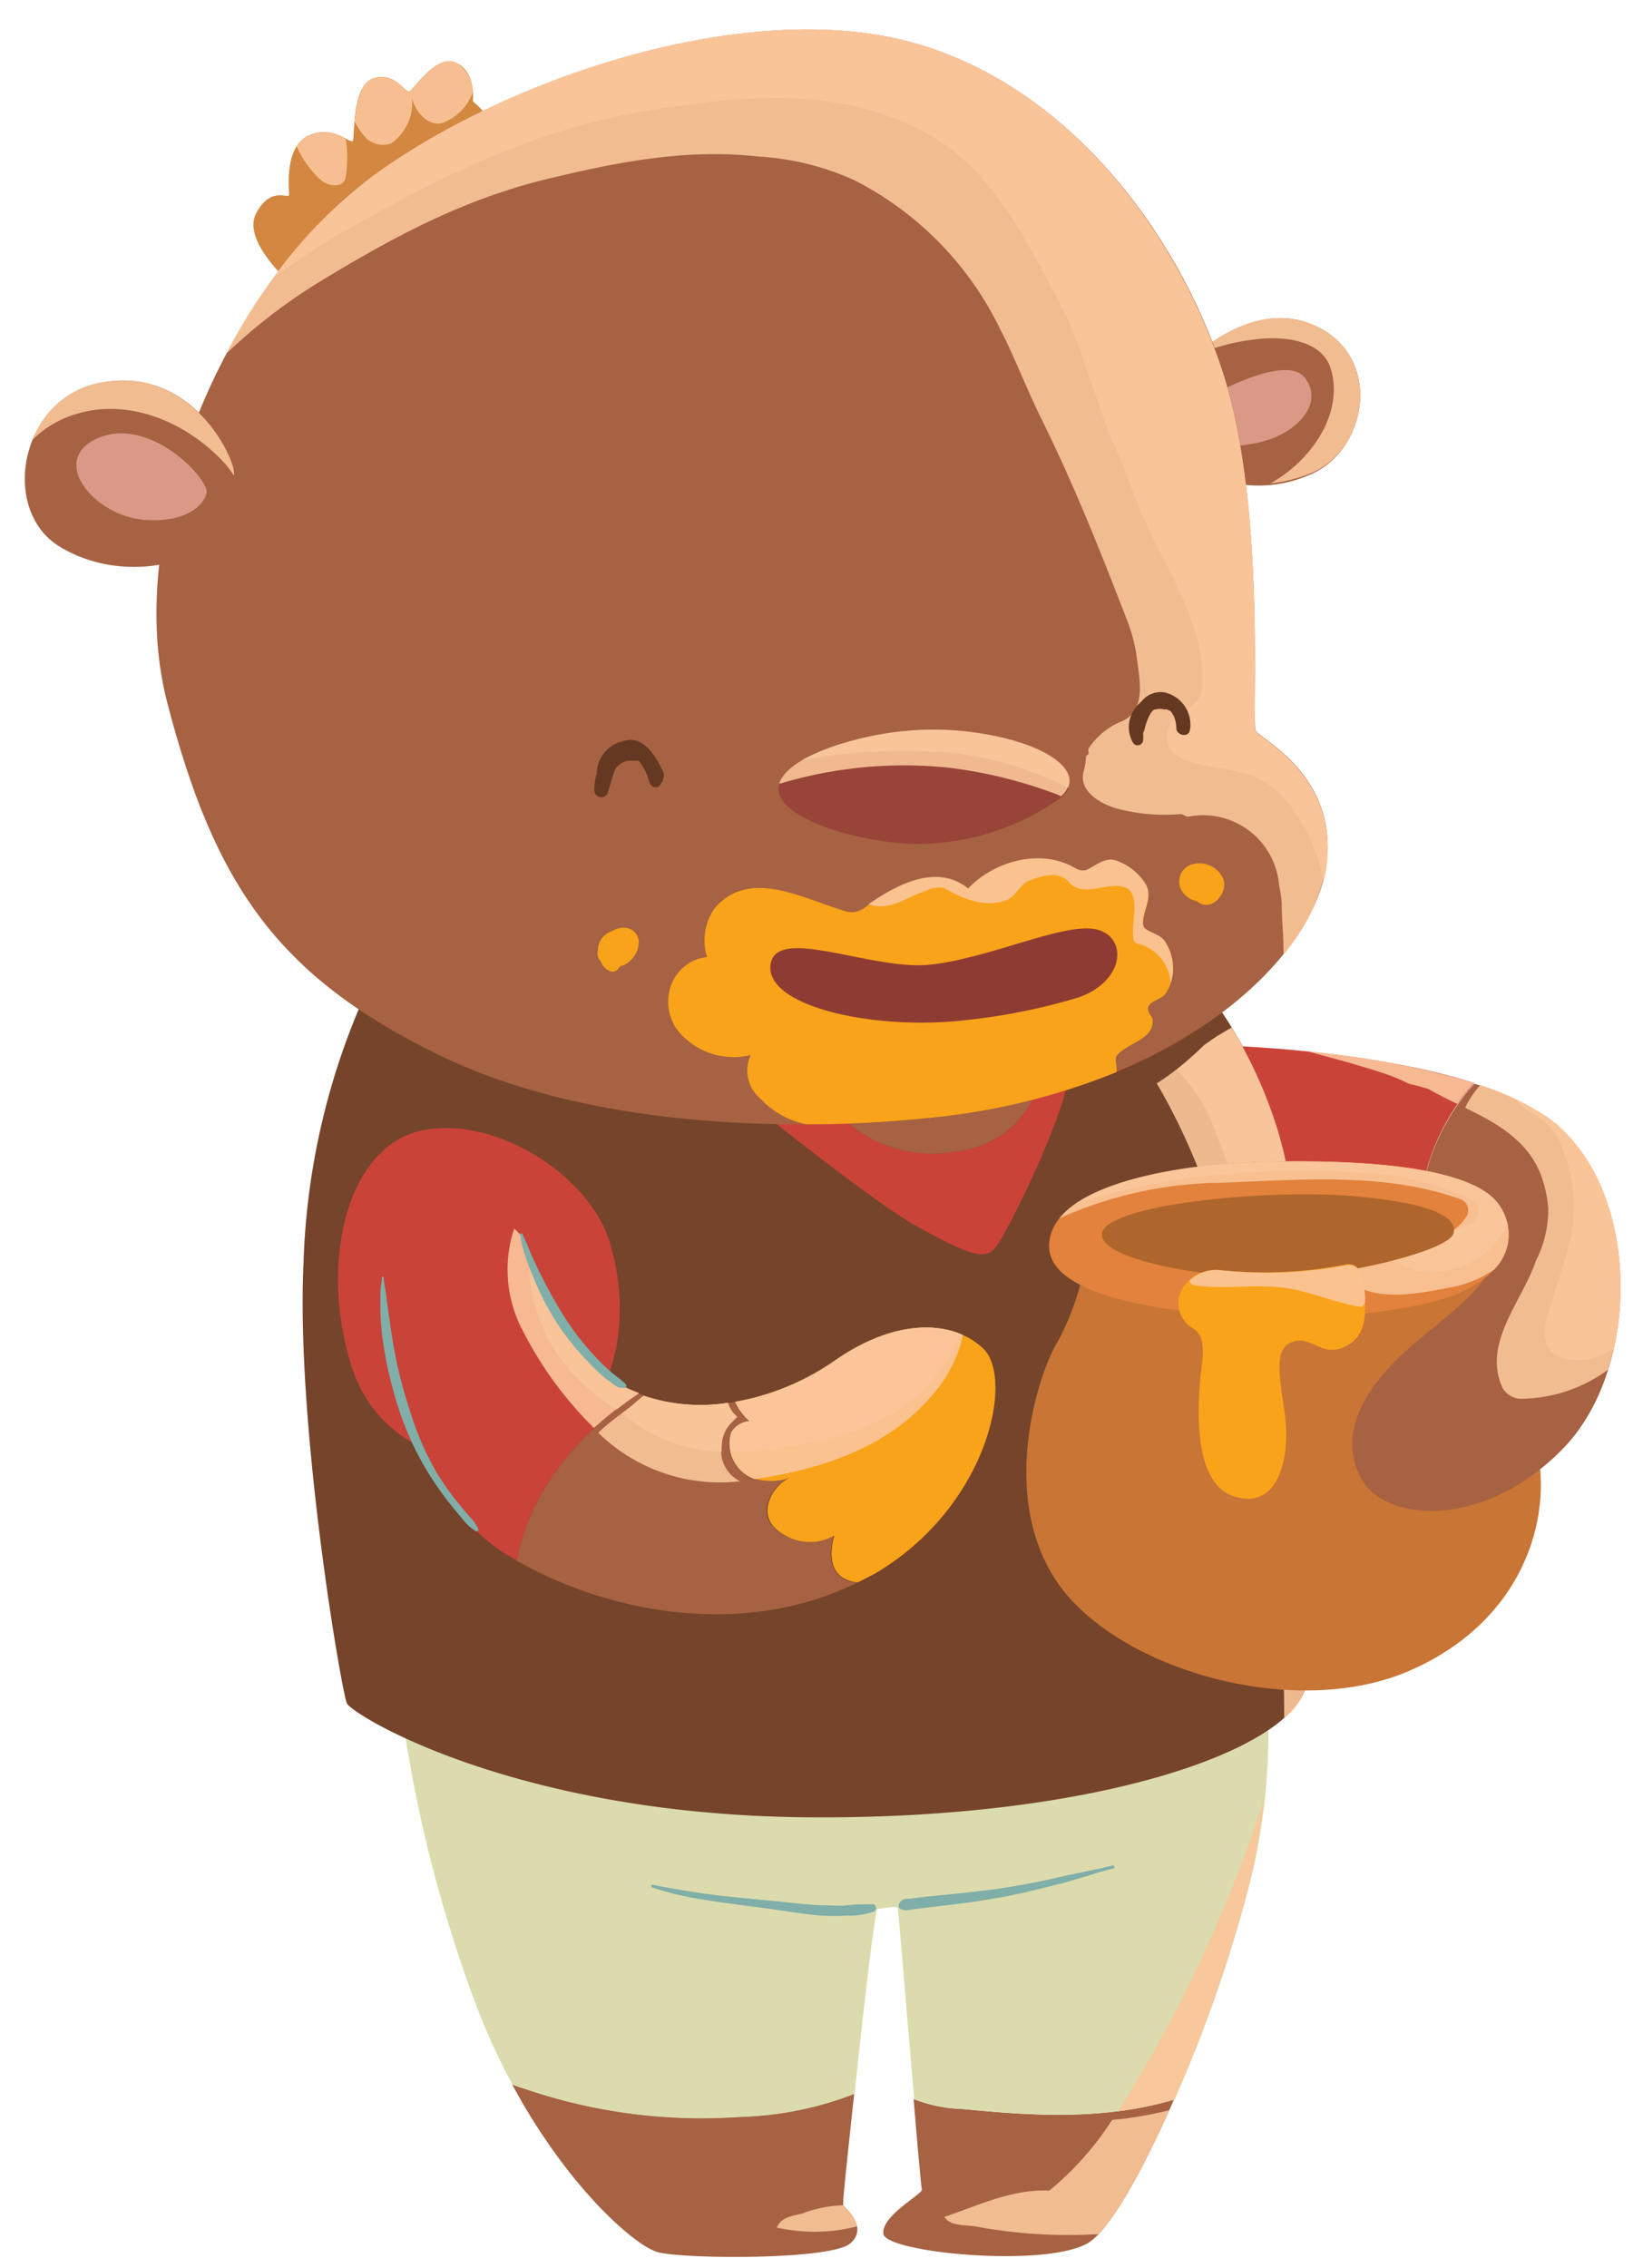 <svg xmlns="http://www.w3.org/2000/svg" viewBox="-1.49 -1.78 99 136.62"><title>Depositphotos_126046586_09</title><g data-name="Layer 2"><g data-name="Layer 1" style="isolation:isolate"><path d="M16.67 15.84c-.32-.16-3.63-3-2.74-4.74s2-.84 2-1.16-.31-2.94 1.22-3.58 2.53.63 2.63.32-.05-3.32 1.22-3.74 1.9.84 2.16.79S24.78 1.42 26 2s1 2.31 1 2.31 1.53 1.32 1.63 2.32-11.96 9.21-11.96 9.21z" fill="#d38740"/><path d="M22.08 6.86a3 3 0 0 0 1.26-2.74c.21.95 1.16 1.9 2.05 1.42A3.17 3.17 0 0 0 27 3.79 2.11 2.11 0 0 0 26 2c-1.21-.58-2.58 1.69-2.84 1.74s-.9-1.21-2.16-.79c-.8.27-1 1.58-1.12 2.59a4.52 4.52 0 0 0 .69 1 1.48 1.48 0 0 0 1.51.32z" style="mix-blend-mode:overlay" fill="#fbc69a" opacity=".9"/><path d="M17.15 6.36a1.65 1.65 0 0 0-.77.67 5.86 5.86 0 0 0 .75 1.26c.47.58 1 1.26 1.84 1.05a.56.56 0 0 0 .37-.47 7.21 7.21 0 0 0 0-2.29 2.42 2.42 0 0 0-2.19-.22z" style="mix-blend-mode:overlay" fill="#fbc69a" opacity=".9"/><path d="M69.43 20.58c.16-.05 4.16-4.63 8.32-2.74s3.16 7.58-.37 9a7.59 7.59 0 0 1-6.05 0z" fill="#a66242"/><path d="M77.75 17.84c-3-1.36-5.88.61-7.34 1.85a12.06 12.06 0 0 1 3.54-1c1.74-.26 4.05-.05 4.69 1.58.84 2.37-.63 5-2.74 6.53-.28.2-.56.38-.84.54a8.93 8.93 0 0 0 2.33-.57c3.52-1.34 4.52-7.03.36-8.93z" style="mix-blend-mode:overlay" fill="#fbc69a" opacity=".9"/><path d="M70.75 22.4c.16 0 5.11-3 6.37-1.44s-.53 3.58-3.19 4-2.55 0-2.55 0z" fill="#da9987"/><path d="M56.48 125.26a8.55 8.55 0 0 1-2.92-.6c.25 3 .46 5.35.5 5.44.11.26-2.47 1.58-2.32 2.69s9.58 2.05 12.27.58c1.33-.73 3.35-4.36 5.24-8.68-4.25 1.26-8.51.99-12.77.57z" fill="#a66242"/><path d="M30.15 124.05a7.78 7.78 0 0 1-.78-.27c3.37 6.27 7.48 9.78 8.79 10.11 1.63.42 10.43.47 11.58-.53s-.37-2.16-.42-2.32.28-3.13.66-6.7a20.45 20.45 0 0 1-6.87 1.38 32.85 32.85 0 0 1-12.96-1.67z" fill="#a66242"/><path d="M45.31 132.4a10.25 10.25 0 0 0 4.85-.07c-.13-.64-.8-1.17-.83-1.27a7.61 7.61 0 0 0-2.43.48c-.54.17-1.28.17-1.59.86z" style="mix-blend-mode:overlay" fill="#fbc69a" opacity=".9"/><path d="M74.86 100.25l-52.18.84A82.69 82.69 0 0 0 27 118.47a39.72 39.72 0 0 0 2.38 5.31 7.78 7.78 0 0 0 .78.27 32.85 32.85 0 0 0 13 1.69 20.45 20.45 0 0 0 6.84-1.39c.54-5.08 1.24-11.18 1.39-11.15s1.16-.21 1.21-.05.56 6.59 1 11.51a8.55 8.55 0 0 0 2.92.6c4.26.42 8.57.68 12.77-.57a84.13 84.13 0 0 0 4.5-12.91 37 37 0 0 0 1.07-11.53z" fill="#dcdbad"/><path d="M65.52 125.92a18.2 18.2 0 0 1-3.79 4.26c-2.21-.11-4.26.89-6.32 1.58.37.58 1.26.47 1.9.58a30.47 30.47 0 0 0 7.39.46c1.21-1.27 2.76-4.12 4.27-7.47a21.65 21.65 0 0 1-3.45.59z" style="mix-blend-mode:overlay" fill="#fbc69a" opacity=".9"/><path d="M66.42 124.55l-.54.85a21.17 21.17 0 0 0 3.38-.71 84.13 84.13 0 0 0 4.5-12.91 46.46 46.46 0 0 0 .9-5.09 84.92 84.92 0 0 1-8.24 17.86z" style="mix-blend-mode:overlay" fill="#fbc69a" opacity=".9"/><path d="M51 112.93h-.08c-.46 0-.91 0-1.37.06s-1 0-1.55 0c-1.07-.05-2.13-.19-3.19-.29s-2.32-.21-3.48-.36-2.35-.36-3.52-.59a.09.09 0 0 0 0 .17 19.41 19.41 0 0 0 3.41.78c1.18.19 2.38.33 3.56.49s2.1.33 3.17.42a15.29 15.29 0 0 0 1.64 0 4.44 4.44 0 0 0 1.52-.22.3.3 0 0 0 .16-.13.23.23 0 0 0-.27-.33z" style="mix-blend-mode:multiply" fill="#80aea8"/><path d="M65.57 110.59c-1.06.27-2.14.45-3.21.7s-2.14.46-3.22.63-2.2.29-3.31.4l-1.68.17-.77.1c-.26 0-.53 0-.68.29a.23.23 0 0 0 0 .28.7.7 0 0 0 .63.1l.78-.1 1.68-.2c1.12-.13 2.24-.3 3.35-.51s2.13-.47 3.19-.74 2.15-.66 3.24-.93a.09.09 0 0 0 0-.19z" style="mix-blend-mode:multiply" fill="#80aea8"/><path d="M71.65 61.18s-.84 8.53 4.74 8.53a32.54 32.54 0 0 1 7.73.7 13.08 13.08 0 0 1 3.22-6.95c-6.59-2.11-15.69-2.28-15.69-2.28z" fill="#ca4339"/><path d="M20.67 57.77a42.82 42.82 0 0 0-3.87 16.51c-.47 9.79 2.29 25.83 2.61 26.54s10.13 6.71 27.69 6.87 29.41-4.11 30.12-8 .87-25.76-1.89-33.93-7.27-10.85-7.27-10.85z" fill="#76442a"/><path d="M75.33 65.78a27.91 27.91 0 0 0-2.61-5.66l-.91.54-.73.51-.5.47a16.72 16.72 0 0 1-2.37 1.84c3.52 6 5.06 12.74 6.22 19.73a122.72 122.72 0 0 1 1.46 18.51 3.73 3.73 0 0 0 1.33-2c.71-3.88.87-25.77-1.89-33.94z" style="mix-blend-mode:overlay" fill="#fbc69a" opacity=".9"/><path d="M75.33 65.78a27.91 27.91 0 0 0-2.61-5.66l-.91.54-.73.51-.5.47c-.37.34-.76.68-1.16 1a11.22 11.22 0 0 1 2.17 3.31c1 2.74 2.11 5.27 2.84 8.11 1.35 5.47 2.22 10.67 3.24 16 0-8.17-.57-19.06-2.34-24.28z" style="mix-blend-mode:overlay" fill="#fbc69a" opacity=".9"/><path d="M56 67.6a6.06 6.06 0 0 0 3.74-1.74 7.3 7.3 0 0 0 1.9-4.69v-.12c-3.14-.92-10.91-1.21-16.71-1.29a17.6 17.6 0 0 0 4 5.47A7.82 7.82 0 0 0 56 67.6z" fill="#a66242"/><path d="M63 62c0-.35-.55-.65-1.4-.9v.12a7.3 7.3 0 0 1-1.9 4.69A6.06 6.06 0 0 1 56 67.6a7.82 7.82 0 0 1-7.06-2.37 17.6 17.6 0 0 1-4-5.47c-4-.06-7 0-7 0 .08.32 12 10.19 15.8 12.32S58 74 58.58 73.25 63.24 64.49 63 62z" fill="#ca4339"/><path d="M31.94 85.24c-3 2.1-10.32 1.47-12.27-4.79s-.21-13.11 4.16-14.11S34 68.92 35.26 73.08s.69 9.37-3.32 12.16z" fill="#ca4339"/><path d="M37 82.17a8.4 8.4 0 0 1-1.14-.56c-3.93-2.32-5.91-8.9-5.91-8.9-2.11-2.79-7.53-.37-8.11 2.47S23 88.25 29.15 91.93l.5.29A13.08 13.08 0 0 1 31.26 88 17.63 17.63 0 0 1 37 82.17z" fill="#ca4339"/><path d="M46 87.25l.13-.06z" fill="none" stroke="#231f20" stroke-miterlimit="10" stroke-width="2"/><path d="M48.74 90.72a3 3 0 0 1-3.58-.47c-1-.91-.22-2.46.87-3a3.41 3.41 0 0 1-1.87.1 2.23 2.23 0 0 1-1.63-2.84 1.4 1.4 0 0 1 1.11-.68 3.33 3.33 0 0 1-.87-1.16 10.72 10.72 0 0 1-5.76-.5A17.63 17.63 0 0 0 31.26 88a13.08 13.08 0 0 0-1.61 4.24c5.85 3.31 13.9 4.59 20.5 1.32a2 2 0 0 1-.73-.19c-1-.49-.94-1.7-.68-2.65z" fill="#a66242"/><path d="M57.75 79.45c-1.9-1.79-5.32-1.79-8.94.74a15.11 15.11 0 0 1-6 2.48 3.33 3.33 0 0 0 .87 1.16 1.4 1.4 0 0 0-1.11.68 2.23 2.23 0 0 0 1.63 2.84 3.41 3.41 0 0 0 1.87-.1l.13-.06-.13.06c-1.09.54-1.83 2.08-.87 3a3 3 0 0 0 3.58.47c-.26.95-.32 2.16.69 2.63a2 2 0 0 0 .73.19c.32-.16.64-.33 1-.51 6.86-4.03 8.44-11.79 6.55-13.58z" fill="#f9a31a"/><path d="M35.86 81.61c-3.93-2.32-5.91-8.9-5.91-8.9a2.89 2.89 0 0 0-.46-.48 7.88 7.88 0 0 0 .33 5.77 22.67 22.67 0 0 0 4.48 6.24 20 20 0 0 1 2.7-2.07 8.4 8.4 0 0 1-1.14-.56z" style="mix-blend-mode:overlay" fill="#fbc69a" opacity=".9"/><path d="M42.19 86.55a1.8 1.8 0 0 1-.19-1.21 2 2 0 0 1 .66-1.5l.27-.28a1.58 1.58 0 0 1-.55-.84 10.76 10.76 0 0 1-5.08-.42c-.26.19-.51.42-.75.62-.42.34-.88.64-1.3 1-.24.19-.47.39-.69.61a10.51 10.51 0 0 0 8.55 2.92 2 2 0 0 1-.92-.9z" style="mix-blend-mode:overlay" fill="#fbc69a" opacity=".9"/><path d="M55.26 81.53a8 8 0 0 0 1.28-2.89c-2-.89-4.78-.51-7.73 1.54a15.11 15.11 0 0 1-6 2.48 3.33 3.33 0 0 0 .87 1.16 1.4 1.4 0 0 0-1.11.68A2.24 2.24 0 0 0 44 87.32c4.28-.64 8.58-2.07 11.26-5.79z" style="mix-blend-mode:overlay" fill="#fbc69a" opacity=".9"/><path d="M35.86 81.61C33 79.93 31.18 76 30.39 74A10 10 0 0 0 34 81.9a10.74 10.74 0 0 0 1.53 1.16l.13.07q.66-.51 1.36-1a8.4 8.4 0 0 1-1.16-.52z" style="mix-blend-mode:overlay" fill="#fbc69a" opacity=".9"/><path d="M42 85.34a2 2 0 0 1 .66-1.5l.27-.28a1.58 1.58 0 0 1-.55-.84 10.76 10.76 0 0 1-5.08-.42c-.26.19-.51.42-.75.62l-.56.43.17.13A9.45 9.45 0 0 0 42 85.66a1.16 1.16 0 0 1 0-.32z" style="mix-blend-mode:overlay" fill="#fbc69a" opacity=".9"/><path d="M44.88 85.53c3.42-.47 6.9-1.21 9.37-3.69a10.75 10.75 0 0 0 2.16-3.25c-2-.83-4.72-.42-7.61 1.6a15.11 15.11 0 0 1-6 2.48 3.33 3.33 0 0 0 .87 1.16 1.4 1.4 0 0 0-1.11.68 2.07 2.07 0 0 0 0 1.18 15.14 15.14 0 0 0 2.32-.16z" style="mix-blend-mode:overlay" fill="#fbc69a" opacity=".9"/><path d="M27.33 90.32a2.8 2.8 0 0 0-.53-.75q-.37-.42-.73-.87a16.73 16.73 0 0 1-1.28-1.82 17.63 17.63 0 0 1-1.59-3.72 27 27 0 0 1-1-4c-.11-.66-.2-1.32-.3-2-.05-.35-.09-.69-.13-1s-.13-.66-.14-1a.06.06 0 0 0-.11 0c0 .3-.08.6-.09.91s0 .68 0 1a16.57 16.57 0 0 0 .17 2.07 24.7 24.7 0 0 0 1 4.14A18 18 0 0 0 24.35 87a18.65 18.65 0 0 0 1.3 1.84c.23.3.48.59.72.87a2.85 2.85 0 0 0 .77.72c.09.08.24 0 .19-.11z" style="mix-blend-mode:multiply" fill="#80aea8"/><path d="M36.25 81.66c-.06-.12-.19-.19-.28-.28s-.36-.28-.53-.42a12.81 12.81 0 0 1-1-.95 15.65 15.65 0 0 1-1.82-2.31 25.48 25.48 0 0 1-1.46-2.57c-.21-.42-.42-.84-.61-1.28-.1-.22-.18-.44-.27-.66s-.2-.4-.27-.61a.09.09 0 0 0-.17 0c.06.21.07.44.13.65s.13.44.2.65c.15.47.32.93.52 1.38A16.56 16.56 0 0 0 32.12 78 16.37 16.37 0 0 0 34 80.31a11 11 0 0 0 1 .95l.54.4a1.25 1.25 0 0 0 .31.16h.27c.1 0 .16-.09.13-.16z" style="mix-blend-mode:multiply" fill="#80aea8"/><path d="M63.85 74.55a16.11 16.11 0 0 1-1.63 4.53c-1.11 1.79-3.58 9.23 0 14.46s14.32 8.39 21.32 5.28 8.46-9.43 7.59-13.27-3.06-11.79-3.06-11.79z" fill="#c97535"/><path d="M91.71 65.5a16.12 16.12 0 0 0-4.37-2 13.08 13.08 0 0 0-3.22 6.95 7.06 7.06 0 0 1 3.75 2c1.84 2.16-1.11 4.16-4 6.58s-4.79 5.27-3.42 8.11 7.48 3.26 12.27-1.69 4.68-15.9-1.01-19.95z" fill="#a66242"/><path d="M77.29 61.55c1.47.4 3 .8 4.46 1.28a11.39 11.39 0 0 1 1.69.69 9.9 9.9 0 0 1 1.16.31c.55.32 1.14.61 1.72.89a11 11 0 0 1 1-1.27 51.81 51.81 0 0 0-10.03-1.9z" style="mix-blend-mode:overlay" fill="#fbc69a" opacity=".9"/><path d="M91.71 65.5a15.51 15.51 0 0 0-4-1.92 5.69 5.69 0 0 0-.9 1.33v.05c2.07 1 4.06 2.15 4.72 4.56A7.37 7.37 0 0 1 91.8 71a6.79 6.79 0 0 1-.74 3.16c-.84 2.48-3.27 5-2 7.69a1.35 1.35 0 0 0 1 .63 9 9 0 0 0 5.34-1.75c1.69-5.35.6-12.21-3.69-15.23z" style="mix-blend-mode:overlay" fill="#fbc69a" opacity=".9"/><path d="M91.71 65.5a11.94 11.94 0 0 0-1.82-1 4.88 4.88 0 0 0 1.17.91 3.6 3.6 0 0 1 1.58 1.95 9.36 9.36 0 0 1 .53 5.37c-.42 1.74-1 3.26-1.47 4.95-.27 1-.11 2.16 1.1 2.37a3.21 3.21 0 0 0 2.11-.16c.29-.14.57-.28.85-.44 1.12-5.15-.15-11.17-4.05-13.95z" style="mix-blend-mode:overlay" fill="#fbc69a" opacity=".9"/><path d="M54.48 65.55c-7.24.75-20 .9-29.65-3.84S11.43 51.46 8.59 40.56s4-25.62 12.32-31.69S43.34-1.78 53.05.67s16.43 11.6 19.11 19.82 1.75 21.17 2 21.72 5.05 2.68 4.26 8.21S69.5 64 54.48 65.55z" fill="#a66242"/><path d="M74.14 42.22c-.23-.55.71-13.51-2-21.72S62.77 3.12 53.05.67 29.2 2.8 20.91 8.87a31.67 31.67 0 0 0-8.74 10.63 33.49 33.49 0 0 1 5.54-4.27c4.58-2.79 8.9-5.11 14.16-6.32C36 7.92 40 7.18 44.2 7.65A16.16 16.16 0 0 1 50 9.08a19.69 19.69 0 0 1 8.79 9c.9 1.74 1.58 3.58 2.47 5.37 1.95 3.95 3.53 7.9 5.11 12a9.76 9.76 0 0 1 .63 2.32c.16 1.37.63 3.21-.89 3.9a4.31 4.31 0 0 0-2 1.63c-.05.11 0 .21 0 .32l-.16.16a4.68 4.68 0 0 1-.11.79c-.42 1.21.84 2 1.84 2.32a11.18 11.18 0 0 0 3.95.37c.16 0 .32.16.47.16a4.59 4.59 0 0 1 5.48 4.11 8 8 0 0 1 .16 1.11c0 1 .12 2 .11 3.07a11.2 11.2 0 0 0 2.56-5.26c.78-5.55-4.03-7.68-4.27-8.23z" style="mix-blend-mode:overlay" fill="#fbc69a" opacity=".9"/><path d="M74.14 42.22c-.23-.55.71-13.51-2-21.72S62.77 3.12 53.05.67 29.2 2.8 20.91 8.87a27.88 27.88 0 0 0-5.87 6l.31-.21c1.11-.74 2.11-1.47 3.21-2.11C24.45 9.18 30.09 6.23 36.88 5c5.85-1 11.69-1.67 17.01 1 4.42 2.21 6.48 6.74 8.74 11a21.6 21.6 0 0 1 1.26 3.21c.63 1.68 1.11 3.32 1.79 4.9.58 1.26 1 2.53 1.53 3.84 1.48 3.48 4 6.85 3.74 10.74-.11 1.26-1.95 1.53-2.11 2.63-.32 1.95 2.58 2 4.16 2.37a5.1 5.1 0 0 1 3.26 2.05 11.12 11.12 0 0 1 2 4.59 7.82 7.82 0 0 0 .17-.83c.76-5.6-4.05-7.73-4.29-8.28z" style="mix-blend-mode:overlay" fill="#fbc69a" opacity=".9"/><path d="M65.8 61.81c.63-.79 2.26-.95 2.16-2.16 0-.16-.26-.42-.26-.53-.16-.58.74-.63 1.05-1.05a2.8 2.8 0 0 0 0-3.05c-.21-.42-.74-.53-1.16-.79a.43.43 0 0 1-.21-.32c-.05-.79.63-1.58.16-2.42a3.41 3.41 0 0 0-1.79-1.42c-.68-.21-1.21.32-1.79.58a.86.86 0 0 1-.63-.1c-2.11-1.26-4.95-.42-6.48 1.21-1.95-1.58-4.48-.16-6.27 1.16a1.25 1.25 0 0 1-1.21.16c-2.53-.74-5.69-2.58-7.79-.16a3.38 3.38 0 0 0-.47 2.95 2.61 2.61 0 0 0-2.21 1.84 2.92 2.92 0 0 0 .37 2.48 4.31 4.31 0 0 0 4.48 1.58 2.2 2.2 0 0 0 .58 2.63 5.17 5.17 0 0 0 2.79 1.55c2.77 0 5.3-.18 7.37-.39a40.14 40.14 0 0 0 11.3-2.76c.04-.4-.14-.8.01-.99z" fill="#f9a31a"/><path d="M68.75 55c-.21-.42-.74-.53-1.16-.79a.43.43 0 0 1-.21-.32c-.05-.79.63-1.58.16-2.42a3.41 3.41 0 0 0-1.79-1.42c-.68-.21-1.21.32-1.79.58a.86.86 0 0 1-.63-.1c-2.11-1.26-4.95-.42-6.48 1.21-1.84-1.49-4.2-.31-6 .94 1.24.48 2.33-.45 3.48-.81a1.61 1.61 0 0 1 1.05-.16c1.21.69 2.53 1.21 3.74.74.58-.16.84-1 1.47-1.21s1.63-.63 2.32.11c.84 1 2.37-.05 3.37.32s.37 2 .53 3.16c0 .1.16.21.16.21a2.63 2.63 0 0 1 2.08 2.39 3 3 0 0 0-.3-2.43z" style="mix-blend-mode:overlay" fill="#fbc69a" opacity=".9"/><path d="M56 59.74c-5.37.45-11.38-1-11.06-3.41s6.08.37 9.6 0 7.89-2.47 9.89-2.15 2 3.05-.89 4.11A36.9 36.9 0 0 1 56 59.74z" fill="#8e3c33"/><path d="M55 49c-3.21.38-9.48-1.16-9.58-3.21s6.32-4.05 11.32-3.47 7.37 2.58 5.69 3.95A14.74 14.74 0 0 1 55 49z" fill="#994438"/><path d="M55.63 44.46A27.77 27.77 0 0 1 62 46a2.62 2.62 0 0 1 .44.19c1.56-1.37-.81-3.33-5.75-3.9C52 41.73 46 43.5 45.46 45.44a26 26 0 0 1 10.17-.98z" style="mix-blend-mode:overlay" fill="#fbc69a" opacity=".9"/><path d="M56.74 42.28A18.08 18.08 0 0 0 46.82 44a34.41 34.41 0 0 1 9.33-.4 20.5 20.5 0 0 1 6.72 2.07c.61-1.29-1.75-2.89-6.13-3.39z" style="mix-blend-mode:overlay" fill="#fbc69a" opacity=".9"/><path d="M12.57 26.32c-.72-2.22-3.53-6.05-8.21-5S-1.49 29 2.14 31.17s8 1 9.21-.42a6.3 6.3 0 0 0 1.22-4.43z" fill="#a66242"/><path d="M4.35 21.32a5.5 5.5 0 0 0-3.9 3.41A6.28 6.28 0 0 1 3 23.19c3.26-1.05 6.79.47 9.06 2.95a6 6 0 0 1 .55.74 2.08 2.08 0 0 0-.06-.55c-.7-2.23-3.55-6.06-8.2-5.01z" style="mix-blend-mode:overlay" fill="#fbc69a" opacity=".9"/><path d="M10.93 27.64c-.64-1.5-3.95-4.32-6.69-2.95s0 4.63 3 4.85 3.91-1.41 3.69-1.9z" fill="#da9987"/><path d="M36.16 54.11a1.35 1.35 0 0 0-.79.21 1.19 1.19 0 0 0-.82 1v.07a.86.86 0 0 0 0 .47.59.59 0 0 0 .16.26 1 1 0 0 0 .51.58.41.41 0 0 0 .55-.14l.09-.12.23-.08A1.59 1.59 0 0 0 37 55a.87.87 0 0 0-.84-.89z" fill="#f9a31a"/><path d="M72.23 51.19a1.56 1.56 0 0 0-2.12-.81 1.09 1.09 0 0 0-.49 1.29 1.32 1.32 0 0 0 1 .83l.14.1c.82.51 1.73-.6 1.47-1.41z" fill="#f9a31a"/><path d="M70.22 42.16a2 2 0 0 0-1.53-2.23 1.47 1.47 0 0 0-1.41.56 2.1 2.1 0 0 0-.5.59 1.88 1.88 0 0 0 0 1.88.33.33 0 0 0 .61-.16 2.88 2.88 0 0 0 0-.44.6.6 0 0 0 .08-.17 3.28 3.28 0 0 1 .41-1.06L68 41l.11-.05h.08a.82.82 0 0 1 .45 0c-.1 0 0 0 0 0h.19l.11.07H69l.11.12.13.22a2 2 0 0 1 .15.72c0 .45.75.6.82.11a1.08 1.08 0 0 0 0-.11z" fill="#653921"/><path d="M38.51 44.81c-.45-1-1.25-2.43-2.56-1.91a2 2 0 0 0-1.48 1.94 3 3 0 0 0-.15 1 .42.42 0 0 0 .82.11c.13-.4.23-.81.37-1.21 0-.08.06-.16.1-.25a1.51 1.51 0 0 1 .7-.45H37a3.62 3.62 0 0 1 .64 1.3.42.42 0 0 0 .52.29.95.95 0 0 0 .34-.87z" fill="#653921"/><path d="M76.19 77.54c-3.79.1-14.29-.54-14.46-4.14s7.09-5.05 13-5.2 12.71.28 14.18 2.7-.24 4.92-4.56 5.86a35 35 0 0 1-8.16.78z" fill="#e2823c"/><path d="M88.9 70.9c-1.47-2.42-8.28-2.84-14.18-2.7-4.82.12-10.55 1.1-12.39 3.42a24.25 24.25 0 0 1 9.62-2.15c4.85-.16 9.9-.68 14.59 1a.71.71 0 0 1 .32 1.05 3 3 0 0 1-1.42 1.16 47.86 47.86 0 0 0-4.69 1.53c-.47.26-1.53.79-1.05 1.16 1.79 1.32 4.16.79 6.37.37a6.71 6.71 0 0 0 2.49-1.06 3 3 0 0 0 .34-3.78z" style="mix-blend-mode:overlay" fill="#fbc69a" opacity=".9"/><path d="M82.43 73.95c1.69 1.74 5 .84 6.43-1.16.18-.24.35-.48.51-.73a3.48 3.48 0 0 0-.46-1.15c-1.47-2.42-8.28-2.84-14.18-2.7-4.16.1-9 .85-11.44 2.55 6-2 12.43-2.29 18.73-1.8a17.94 17.94 0 0 1 4.9 1.42.86.86 0 0 1 .58.37.9.9 0 0 1-.31 1.16q-.49.2-1 .36a2.68 2.68 0 0 1-.75.43c-1 .35-2.08.6-3.11.93a.38.38 0 0 0 .1.32z" style="mix-blend-mode:overlay" fill="#fbc69a" opacity=".9"/><path d="M75.85 75.19c-3.25.18-11.15-.91-10.94-2.66s9.9-2.69 15-2.27 6.44 1.35 6.18 2.27-5.56 2.39-10.24 2.66z" fill="#af662c"/><path d="M72 74.73a2.35 2.35 0 0 0-2.25 1.12 1.75 1.75 0 0 0 .56 2.34c.63.33.77 1 .63 2.16s-.91 7.09 1.9 8 3.37-2.53 3.12-4.67-.81-4.11.35-4.6 1.78.88 3.13.31 1.39-1.82 1.29-3.08-.31-2-1.05-1.93a25.93 25.93 0 0 1-7.68.35z" fill="#f9a31a"/><path d="M70.42 75.63c1.63.26 3.21 0 4.79.11 1.84.05 3.53.95 5.37 1.21a2.81 2.81 0 0 0 .19-.27v-.33c-.11-1.27-.31-2-1.05-1.93a25.93 25.93 0 0 1-7.69.31 2.41 2.41 0 0 0-1.83.61.28.28 0 0 0 .22.29z" style="mix-blend-mode:overlay" fill="#fbc69a" opacity=".9"/></g></g></svg>